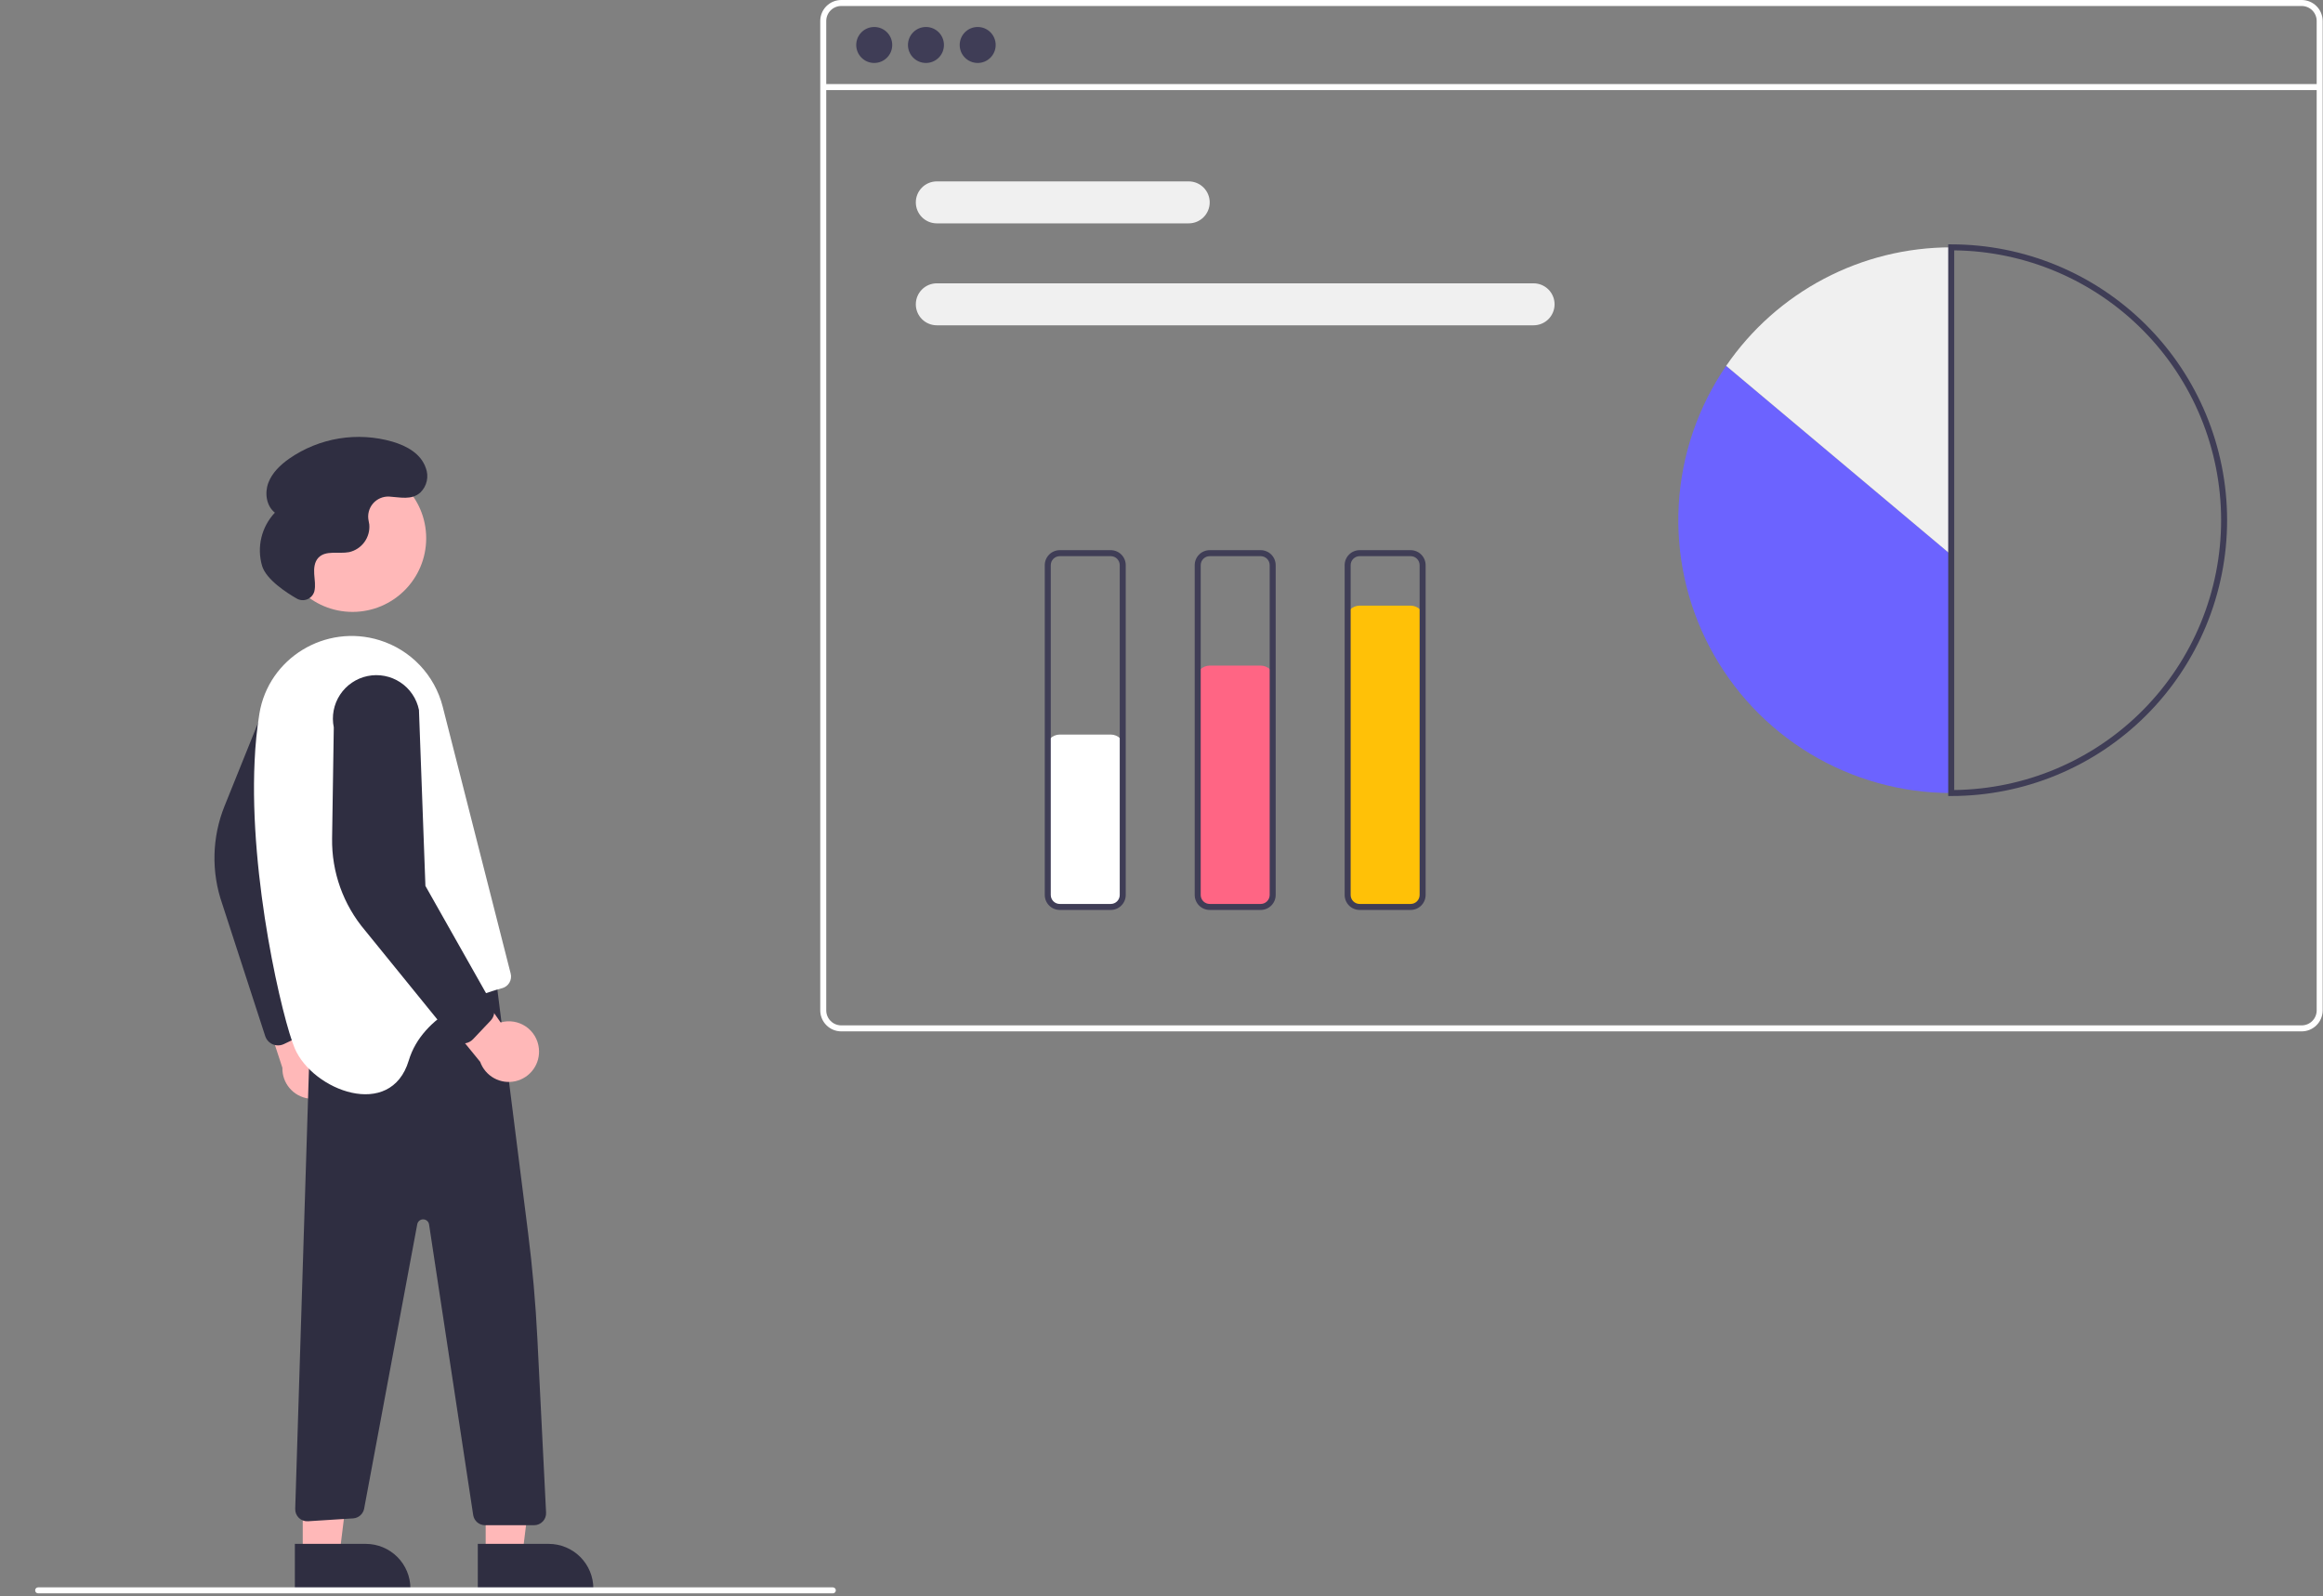 <svg width="451" height="310" viewBox="0 0 451 310" fill="none" xmlns="http://www.w3.org/2000/svg">
<rect x="0" y="0" width="451" height="310" fill="#808080" stroke="none"/>
<g clip-path="url(#clip0_468_11920)">
<path d="M446.862 0H163.323C162.243 0.001 161.207 0.431 160.443 1.195C159.679 1.959 159.249 2.995 159.248 4.076V196.207C159.249 197.287 159.679 198.323 160.443 199.087C161.207 199.851 162.243 200.281 163.323 200.282H446.862C447.943 200.281 448.979 199.851 449.743 199.087C450.507 198.323 450.936 197.287 450.938 196.207V4.076C450.936 2.995 450.507 1.959 449.743 1.195C448.979 0.431 447.943 0.001 446.862 0ZM449.773 196.207C449.773 196.979 449.466 197.719 448.92 198.265C448.374 198.811 447.634 199.117 446.862 199.118H163.323C162.551 199.117 161.811 198.811 161.265 198.265C160.719 197.719 160.412 196.979 160.412 196.207V4.076C160.412 3.304 160.719 2.563 161.265 2.017C161.811 1.472 162.551 1.165 163.323 1.164H446.862C447.634 1.165 448.374 1.472 448.92 2.017C449.466 2.563 449.773 3.304 449.773 4.076V196.207Z" fill="white"/>
<path d="M450.355 16.325H159.83V17.49H450.355V16.325Z" fill="white"/>
<path d="M169.727 12.227C171.657 12.227 173.221 10.663 173.221 8.733C173.221 6.804 171.657 5.24 169.727 5.24C167.798 5.24 166.234 6.804 166.234 8.733C166.234 10.663 167.798 12.227 169.727 12.227Z" fill="#3F3D56"/>
<path d="M179.771 12.227C181.7 12.227 183.264 10.663 183.264 8.733C183.264 6.804 181.7 5.24 179.771 5.24C177.841 5.24 176.277 6.804 176.277 8.733C176.277 10.663 177.841 12.227 179.771 12.227Z" fill="#3F3D56"/>
<path d="M189.814 12.227C191.743 12.227 193.307 10.663 193.307 8.733C193.307 6.804 191.743 5.24 189.814 5.24C187.885 5.24 186.321 6.804 186.321 8.733C186.321 10.663 187.885 12.227 189.814 12.227Z" fill="#3F3D56"/>
<path d="M230.783 43.375H181.877C180.796 43.375 179.76 42.946 178.995 42.181C178.231 41.417 177.802 40.38 177.802 39.3C177.802 38.219 178.231 37.182 178.995 36.418C179.76 35.653 180.796 35.224 181.877 35.224H230.783C231.864 35.224 232.901 35.653 233.665 36.418C234.429 37.182 234.859 38.219 234.859 39.3C234.859 40.38 234.429 41.417 233.665 42.181C232.901 42.946 231.864 43.375 230.783 43.375Z" fill="white" fill-opacity="0.88"/>
<path d="M297.738 63.17H181.877C180.796 63.17 179.76 62.741 178.995 61.977C178.231 61.212 177.802 60.176 177.802 59.095C177.802 58.014 178.231 56.977 178.995 56.213C179.76 55.449 180.796 55.019 181.877 55.019H297.738C298.819 55.019 299.855 55.449 300.62 56.213C301.384 56.977 301.813 58.014 301.813 59.095C301.813 60.176 301.384 61.212 300.62 61.977C299.855 62.741 298.819 63.17 297.738 63.17Z" fill="white" fill-opacity="0.88"/>
<path d="M335.128 71.044C329.67 79.001 326.489 88.298 325.928 97.93C325.366 107.563 327.446 117.166 331.943 125.704C336.44 134.241 343.182 141.388 351.443 146.374C359.705 151.36 369.17 153.996 378.82 153.996V107.745L335.128 71.044Z" fill="#6C63FF"/>
<path d="M378.819 48.033C370.215 48.027 361.738 50.12 354.125 54.13C346.512 58.139 339.991 63.945 335.128 71.044L378.819 107.745V48.033Z" fill="white" fill-opacity="0.88"/>
<path d="M378.82 154.578H378.237V47.451H378.82C393.026 47.451 406.65 53.094 416.695 63.139C426.74 73.184 432.383 86.808 432.383 101.014C432.383 115.22 426.74 128.845 416.695 138.89C406.65 148.935 393.026 154.578 378.82 154.578ZM379.402 48.618V153.411C393.197 153.257 406.376 147.67 416.077 137.86C425.778 128.05 431.219 114.811 431.219 101.014C431.219 87.218 425.778 73.978 416.077 64.169C406.376 54.359 393.197 48.772 379.402 48.618Z" fill="#3F3D56"/>
<path d="M215.646 176.411H205.748C205.053 176.411 204.387 176.134 203.896 175.643C203.405 175.152 203.129 174.486 203.128 173.791V145.263C203.129 144.568 203.405 143.902 203.896 143.411C204.387 142.92 205.053 142.644 205.748 142.643H215.646C216.34 142.644 217.006 142.92 217.497 143.411C217.989 143.902 218.265 144.568 218.266 145.263V173.791C218.265 174.486 217.988 175.152 217.497 175.643C217.006 176.134 216.34 176.411 215.646 176.411Z" fill="white"/>
<path d="M244.756 176.411H234.859C234.164 176.411 233.498 176.134 233.007 175.643C232.516 175.152 232.24 174.486 232.239 173.791V131.872C232.24 131.177 232.516 130.511 233.007 130.02C233.498 129.529 234.164 129.253 234.859 129.252H244.756C245.451 129.253 246.117 129.529 246.608 130.02C247.099 130.511 247.376 131.177 247.376 131.872V173.791C247.376 174.486 247.099 175.152 246.608 175.643C246.117 176.134 245.451 176.411 244.756 176.411Z" fill="#FF6584"/>
<path d="M273.867 176.411H263.97C263.275 176.411 262.609 176.134 262.118 175.643C261.627 175.152 261.35 174.486 261.35 173.791V120.228C261.35 119.533 261.627 118.867 262.118 118.376C262.609 117.885 263.275 117.608 263.97 117.608H273.867C274.562 117.608 275.228 117.885 275.719 118.376C276.21 118.867 276.486 119.533 276.487 120.228V173.791C276.486 174.486 276.21 175.152 275.719 175.643C275.228 176.134 274.562 176.411 273.867 176.411Z" fill="#FFC107"/>
<path d="M215.646 176.702H205.748C204.976 176.702 204.236 176.395 203.691 175.849C203.145 175.303 202.838 174.563 202.837 173.791V109.748C202.838 108.976 203.145 108.236 203.691 107.69C204.236 107.144 204.976 106.837 205.748 106.837H215.646C216.417 106.837 217.157 107.144 217.703 107.69C218.249 108.236 218.556 108.976 218.557 109.748V173.791C218.556 174.563 218.249 175.303 217.703 175.849C217.157 176.395 216.417 176.702 215.646 176.702ZM205.748 108.001C205.285 108.001 204.841 108.186 204.513 108.513C204.186 108.841 204.002 109.285 204.001 109.748V173.791C204.002 174.254 204.186 174.698 204.513 175.026C204.841 175.353 205.285 175.537 205.748 175.538H215.646C216.109 175.537 216.553 175.353 216.88 175.026C217.208 174.698 217.392 174.254 217.392 173.791V109.748C217.392 109.285 217.208 108.841 216.88 108.513C216.553 108.186 216.109 108.001 215.646 108.001H205.748Z" fill="#3F3D56"/>
<path d="M244.756 176.702H234.859C234.087 176.702 233.347 176.395 232.801 175.849C232.255 175.303 231.948 174.563 231.948 173.791V109.748C231.948 108.976 232.255 108.236 232.801 107.69C233.347 107.144 234.087 106.837 234.859 106.837H244.756C245.528 106.837 246.268 107.144 246.814 107.69C247.359 108.236 247.666 108.976 247.667 109.748V173.791C247.666 174.563 247.359 175.303 246.814 175.849C246.268 176.395 245.528 176.702 244.756 176.702ZM234.859 108.001C234.396 108.001 233.952 108.186 233.624 108.513C233.297 108.841 233.112 109.285 233.112 109.748V173.791C233.112 174.254 233.297 174.698 233.624 175.026C233.952 175.353 234.396 175.537 234.859 175.538H244.756C245.219 175.537 245.663 175.353 245.991 175.026C246.318 174.698 246.502 174.254 246.503 173.791V109.748C246.502 109.285 246.318 108.841 245.991 108.513C245.663 108.186 245.219 108.001 244.756 108.001H234.859Z" fill="#3F3D56"/>
<path d="M273.867 176.702H263.969C263.198 176.702 262.458 176.395 261.912 175.849C261.366 175.303 261.059 174.563 261.058 173.791V109.748C261.059 108.976 261.366 108.236 261.912 107.69C262.458 107.144 263.198 106.837 263.969 106.837H273.867C274.639 106.837 275.379 107.144 275.925 107.69C276.47 108.236 276.777 108.976 276.778 109.748V173.791C276.777 174.563 276.47 175.303 275.925 175.849C275.379 176.395 274.639 176.702 273.867 176.702ZM263.969 108.001C263.506 108.001 263.062 108.186 262.735 108.513C262.407 108.841 262.223 109.285 262.223 109.748V173.791C262.223 174.254 262.407 174.698 262.735 175.026C263.062 175.353 263.506 175.537 263.969 175.538H273.867C274.33 175.537 274.774 175.353 275.102 175.026C275.429 174.698 275.613 174.254 275.614 173.791V109.748C275.613 109.285 275.429 108.841 275.102 108.513C274.774 108.186 274.33 108.001 273.867 108.001H263.969Z" fill="#3F3D56"/>
<path d="M66.397 209.017C66.623 208.191 66.665 207.326 66.521 206.483C66.377 205.639 66.049 204.837 65.562 204.134C65.074 203.43 64.438 202.843 63.699 202.411C62.959 201.98 62.135 201.717 61.282 201.639L56.275 181.445L48.947 189.394L54.825 207.352C54.789 208.793 55.283 210.196 56.214 211.297C57.144 212.398 58.445 213.119 59.871 213.324C61.298 213.529 62.75 213.204 63.953 212.41C65.155 211.617 66.025 210.409 66.397 209.017H66.397Z" fill="#FFB8B8"/>
<path d="M52.973 202.806C52.633 202.664 52.327 202.453 52.075 202.185C51.822 201.917 51.629 201.599 51.507 201.252L43.149 175.531C40.989 169.353 41.147 162.6 43.593 156.53L51.65 136.528C51.831 135.434 52.227 134.386 52.813 133.444C53.399 132.503 54.166 131.686 55.068 131.041C55.97 130.396 56.99 129.935 58.071 129.684C59.151 129.434 60.271 129.399 61.365 129.581C62.459 129.764 63.506 130.16 64.447 130.747C65.388 131.335 66.204 132.102 66.848 133.005C67.492 133.907 67.952 134.929 68.201 136.009C68.451 137.09 68.484 138.209 68.301 139.303L57.185 171.65L61.076 197.988C61.128 198.524 61.014 199.063 60.749 199.532C60.484 200.001 60.082 200.378 59.597 200.611L55.109 202.752C54.627 202.982 54.087 203.059 53.561 202.974C53.359 202.941 53.162 202.885 52.973 202.806Z" fill="#2F2E41"/>
<path d="M94.292 301.846L101.43 301.845L104.825 274.313L94.29 274.314L94.292 301.846Z" fill="#FFB8B8"/>
<path d="M115.196 308.473L92.763 308.474L92.762 299.806L106.528 299.806C108.827 299.806 111.031 300.719 112.657 302.344C114.282 303.969 115.196 306.174 115.196 308.473Z" fill="#2F2E41"/>
<path d="M58.777 301.846L65.915 301.845L69.31 274.313L58.775 274.314L58.777 301.846Z" fill="#FFB8B8"/>
<path d="M79.681 308.473L57.248 308.474L57.247 299.806L71.013 299.806C73.312 299.805 75.516 300.719 77.142 302.344C78.767 303.969 79.681 306.174 79.681 308.473Z" fill="#2F2E41"/>
<path d="M96.243 189.634L102.517 239.347C103.38 246.182 103.983 253.041 104.328 259.926L106.018 293.734C106.034 294.05 105.985 294.365 105.876 294.661C105.766 294.957 105.597 295.227 105.38 295.456C105.162 295.685 104.9 295.867 104.61 295.991C104.32 296.115 104.008 296.18 103.692 296.18H94.169C93.612 296.18 93.074 295.98 92.651 295.617C92.229 295.254 91.95 294.751 91.867 294.2L83.302 237.776C83.261 237.504 83.125 237.255 82.918 237.074C82.711 236.893 82.446 236.791 82.171 236.786C81.896 236.781 81.628 236.874 81.415 237.048C81.202 237.222 81.057 237.466 81.007 237.737L70.689 292.999C70.587 293.495 70.325 293.945 69.944 294.28C69.563 294.615 69.083 294.816 68.578 294.853L59.813 295.409C59.487 295.433 59.161 295.388 58.854 295.277C58.547 295.167 58.266 294.993 58.031 294.767C57.795 294.541 57.61 294.268 57.487 293.966C57.363 293.664 57.305 293.339 57.315 293.013L60.145 202.443L96.243 189.634Z" fill="#2F2E41"/>
<path d="M68.443 118.825C76.341 118.825 82.743 112.423 82.743 104.525C82.743 96.628 76.341 90.225 68.443 90.225C60.546 90.225 54.143 96.628 54.143 104.525C54.143 112.423 60.546 118.825 68.443 118.825Z" fill="#FFB8B8"/>
<path d="M57.234 203.607C60.728 211.758 75.865 217.581 79.359 205.936C82.06 196.935 92.761 193.151 97.483 191.899C98.076 191.741 98.584 191.355 98.896 190.826C99.207 190.296 99.298 189.665 99.148 189.069L85.949 137.223C85.18 134.203 83.649 131.431 81.502 129.172C79.356 126.913 76.665 125.243 73.688 124.321C63.196 121.072 52.134 127.762 50.358 138.597C49.873 141.635 49.564 144.699 49.433 147.773C48.338 170.648 54.934 198.239 57.234 203.607Z" fill="white"/>
<path d="M104.621 203.592C104.535 202.741 104.264 201.918 103.826 201.183C103.388 200.447 102.794 199.817 102.087 199.336C101.379 198.855 100.574 198.535 99.729 198.398C98.884 198.262 98.019 198.312 97.196 198.546L85.265 181.502L81.284 191.554L93.224 206.198C93.709 207.556 94.674 208.688 95.938 209.381C97.201 210.073 98.675 210.279 100.08 209.957C101.485 209.636 102.723 208.811 103.56 207.638C104.397 206.465 104.774 205.025 104.621 203.592L104.621 203.592Z" fill="#FFB8B8"/>
<path d="M89.862 202.622C89.494 202.612 89.132 202.525 88.8 202.366C88.468 202.206 88.174 201.979 87.935 201.699L70.89 180.701C66.654 175.712 64.374 169.355 64.475 162.811L64.803 141.25C64.579 140.164 64.572 139.044 64.781 137.955C64.99 136.866 65.412 135.829 66.022 134.903C66.632 133.978 67.418 133.181 68.336 132.559C69.254 131.937 70.286 131.502 71.372 131.279C72.458 131.056 73.578 131.049 74.666 131.259C75.755 131.469 76.792 131.891 77.717 132.502C78.643 133.112 79.439 133.899 80.06 134.818C80.682 135.736 81.116 136.768 81.338 137.854L82.593 172.034L95.691 195.214C95.932 195.695 96.019 196.239 95.941 196.772C95.863 197.305 95.623 197.8 95.254 198.192L91.836 201.804C91.469 202.191 90.993 202.457 90.471 202.567C90.271 202.609 90.066 202.628 89.862 202.622Z" fill="#2F2E41"/>
<path d="M57.589 116.222C57.897 116.404 58.243 116.513 58.6 116.541C58.957 116.568 59.315 116.513 59.648 116.38C59.98 116.247 60.277 116.039 60.516 115.772C60.755 115.505 60.929 115.187 61.026 114.843L61.034 114.81C61.293 113.725 61.078 112.591 61.003 111.478C60.929 110.365 61.038 109.141 61.796 108.323C63.21 106.797 65.725 107.606 67.769 107.22C68.966 106.953 70.025 106.258 70.747 105.267C71.47 104.275 71.806 103.054 71.693 101.833C71.664 101.601 71.618 101.37 71.567 101.138C71.439 100.551 71.449 99.943 71.596 99.361C71.743 98.779 72.022 98.238 72.413 97.782C72.804 97.326 73.295 96.967 73.848 96.733C74.401 96.499 75.001 96.396 75.6 96.433C77.666 96.551 79.895 97.177 81.605 95.647C82.231 95.043 82.666 94.269 82.855 93.419C83.044 92.57 82.979 91.684 82.668 90.872C81.692 88.055 78.934 86.58 76.204 85.77C72.829 84.794 69.278 84.583 65.81 85.152C62.343 85.721 59.046 87.056 56.158 89.059C54.434 90.274 52.824 91.801 52.09 93.778C51.355 95.755 51.709 98.25 53.366 99.555C52.082 100.915 51.177 102.588 50.743 104.408C50.31 106.227 50.361 108.129 50.894 109.922C51.712 112.559 55.618 115.088 57.589 116.222Z" fill="#2F2E41"/>
<path d="M161.691 309.413H7.404C7.25 309.413 7.101 309.352 6.992 309.243C6.883 309.133 6.822 308.985 6.822 308.831C6.822 308.677 6.883 308.529 6.992 308.419C7.101 308.31 7.25 308.249 7.404 308.249H161.691C161.846 308.249 161.994 308.31 162.103 308.419C162.212 308.529 162.273 308.677 162.273 308.831C162.273 308.985 162.212 309.133 162.103 309.243C161.994 309.352 161.846 309.413 161.691 309.413Z" fill="white"/>
</g>
<defs>
<clipPath id="clip0_468_11920">
<rect width="450" height="309.413" fill="white" transform="translate(0.938)"/>
</clipPath>
</defs>
</svg>
